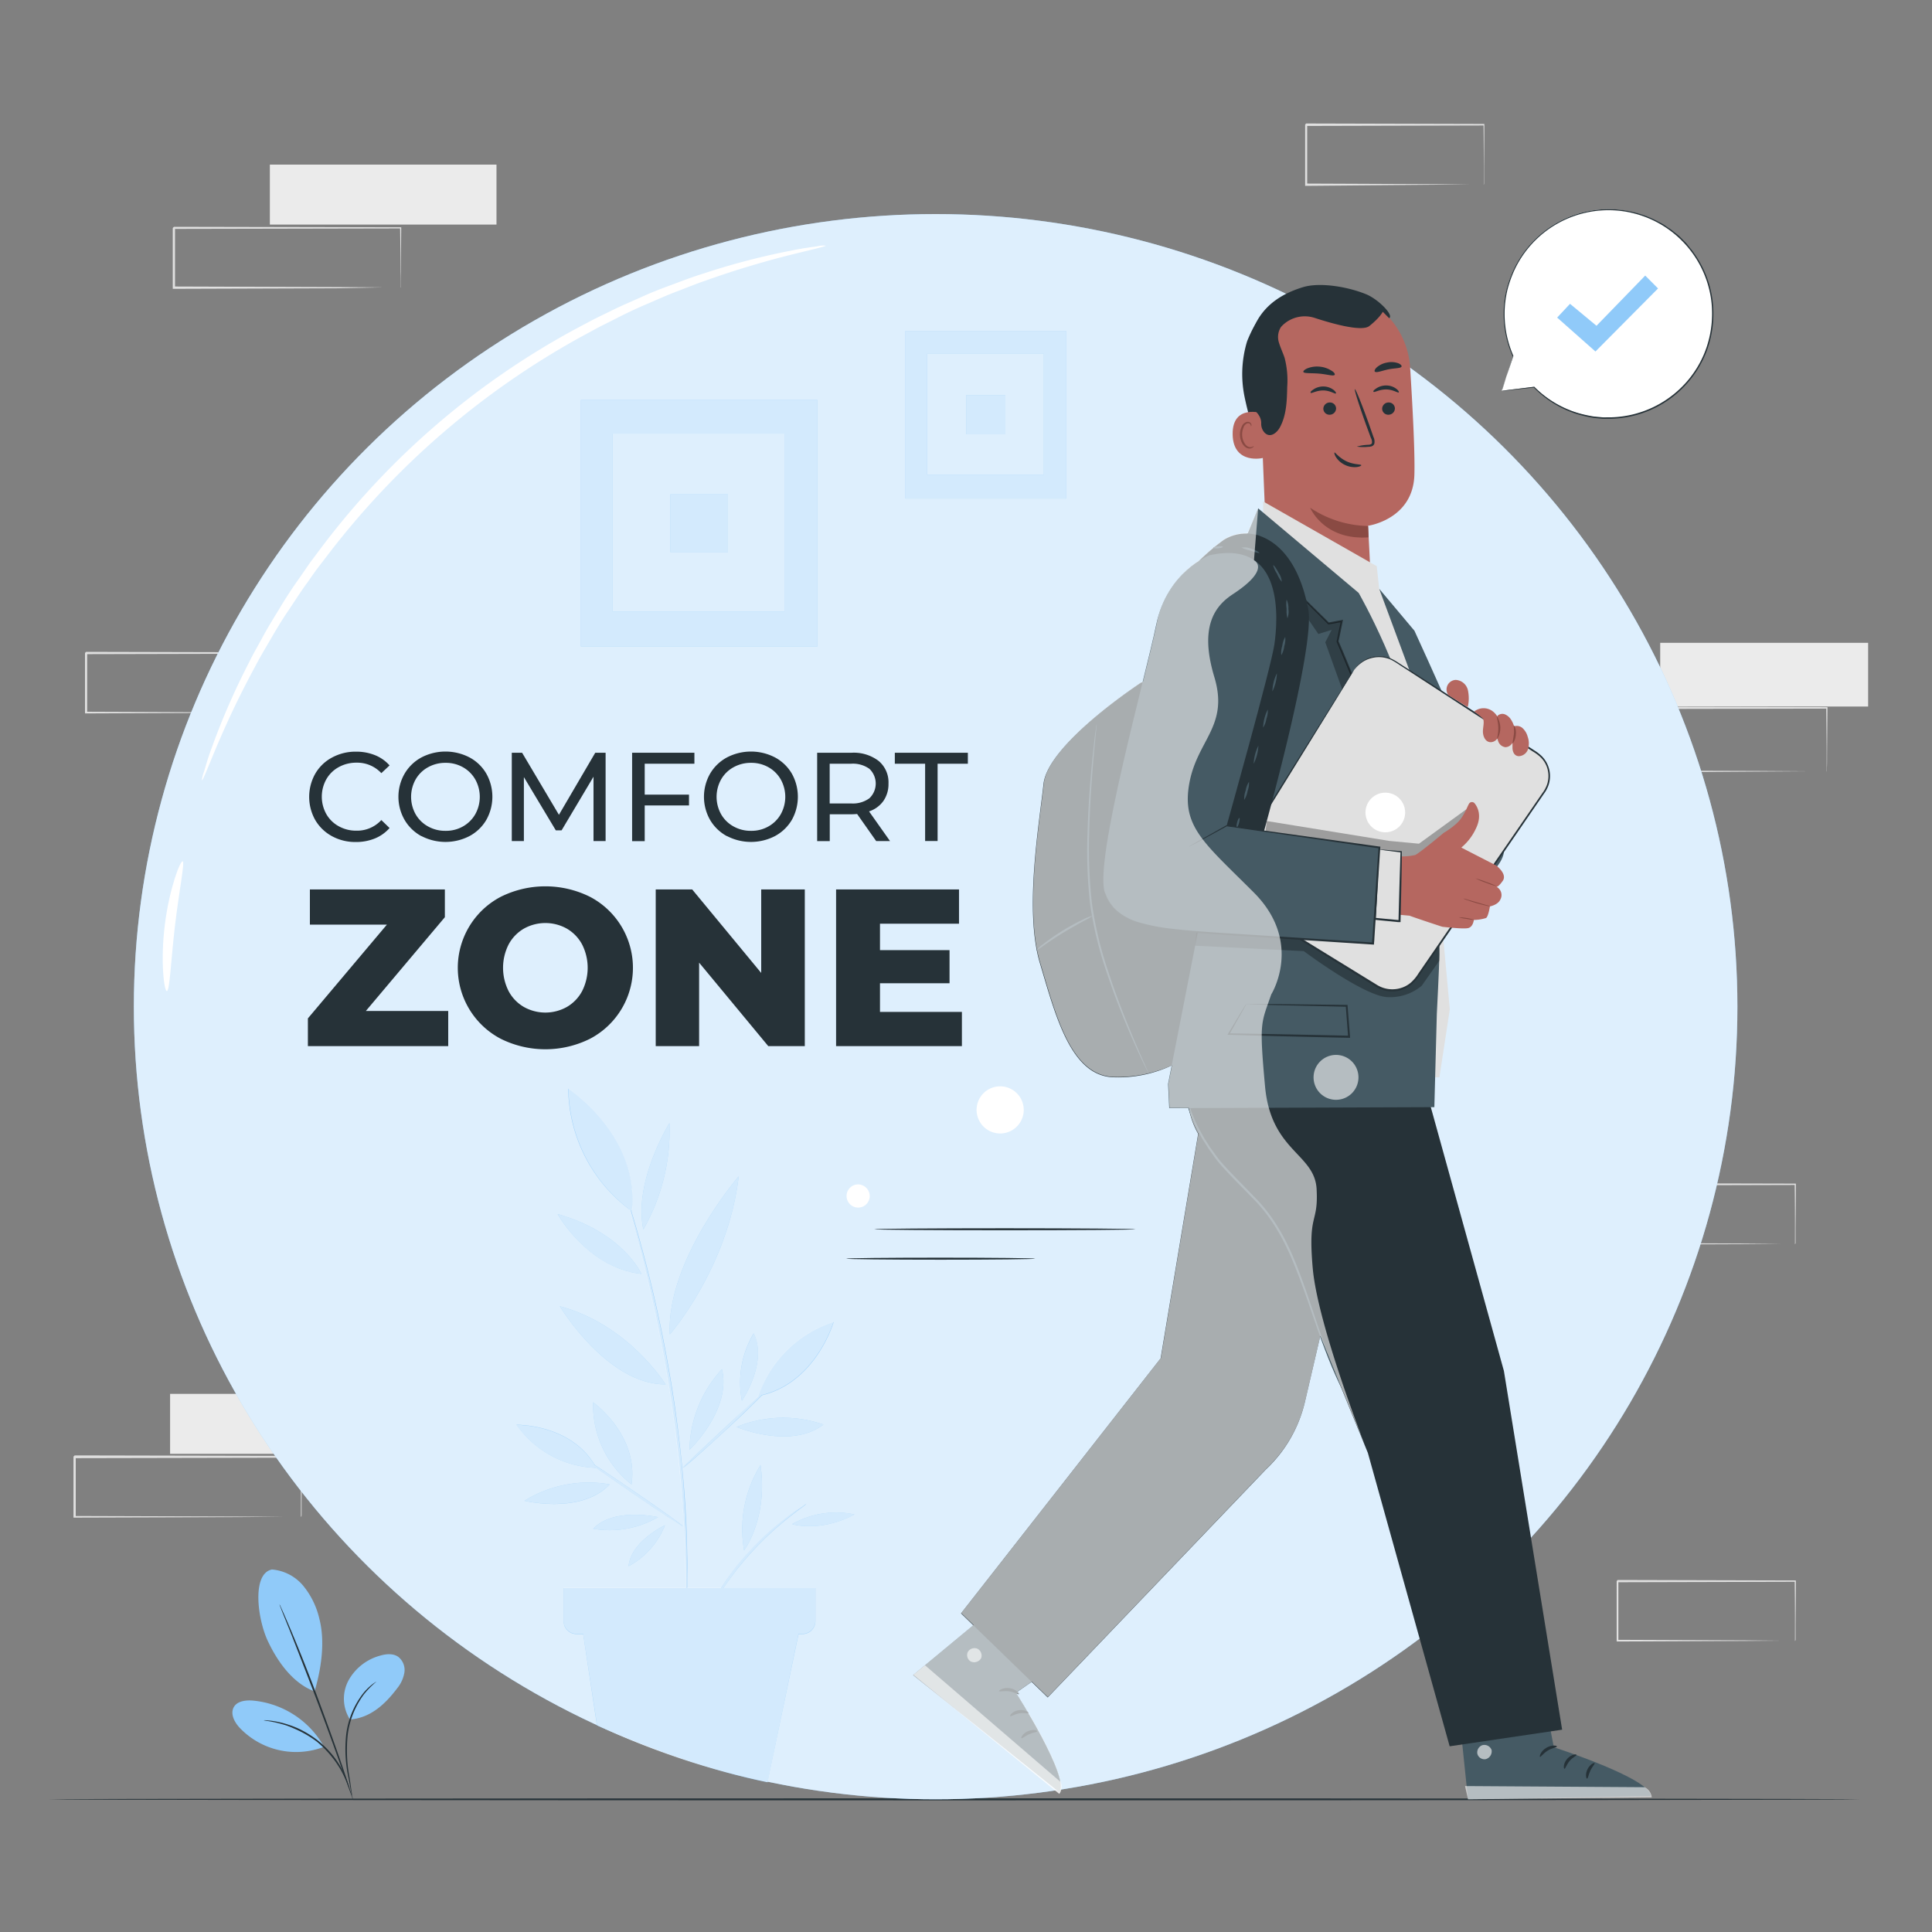 <svg xmlns="http://www.w3.org/2000/svg" viewBox="0 0 500 500"><rect x="0" y="0" width="500" height="500" fill="#808080" stroke="none"/><g id="freepik--background-complete--inject-180"><path d="M472.74,199.69s0-.11,0-.3,0-.5,0-.85c0-.77,0-1.85,0-3.24,0-2.85-.06-6.94-.11-12.1l.19.19-62.34.12c.14-.14-.32.32.32-.31h0v8.37c0,2.75,0,5.46,0,8.11l-.31-.31,44.43.14,13.11.09,3.55,0,.92,0,.33,0a1.38,1.38,0,0,1-.29,0l-.89,0-3.47,0-13,.09L410.4,200h-.31v-.31c0-2.65,0-5.36,0-8.11v-8.37h0l.32-.32,62.34.12h.2v.2c-.05,5.21-.09,9.34-.11,12.21,0,1.37,0,2.44-.05,3.21,0,.33,0,.6,0,.81S472.75,199.7,472.74,199.69Z" style="fill:#e0e0e0"></path><rect x="44.02" y="360.73" width="58.65" height="15.52" style="fill:#ebebeb"></rect><path d="M77.87,392.59s0-.1,0-.28,0-.47,0-.8c0-.73,0-1.75,0-3.05,0-2.68-.06-6.53-.1-11.39l.18.18-58.65.12.3-.3h0V385c0,2.59,0,5.13,0,7.63l-.29-.29,41.8.13,12.33.08,3.34,0,.87,0,.31,0a1.15,1.15,0,0,1-.27,0l-.84,0-3.27,0-12.27.08-42,.13h-.29v-.29c0-2.5,0-5,0-7.63v-7.88h0c.6-.59.17-.16.3-.3l58.65.12h.18v.18c0,4.9-.07,8.79-.1,11.5,0,1.28,0,2.29,0,3,0,.31,0,.56,0,.76A1,1,0,0,1,77.87,392.59Z" style="fill:#e0e0e0"></path><path d="M464.54,424.69a1.58,1.58,0,0,1,0-.28c0-.21,0-.47,0-.79,0-.73,0-1.75,0-3.06,0-2.68,0-6.53-.08-11.38l.15.18-46,.12c.1-.14-.24.29.23-.3h0v7.86c0,2.59,0,5.14,0,7.63l-.22-.29,32.75.13,9.67.09,2.61,0h.68l.25,0s-.07,0-.22,0l-.65,0-2.57,0-9.61.08-32.91.14h-.23v-.3c0-2.49,0-5,0-7.63V409.2h0c.47-.6.13-.17.24-.3l46,.12h.14v.18c0,4.9-.06,8.79-.08,11.49,0,1.29,0,2.29,0,3,0,.32,0,.57,0,.77A1.76,1.76,0,0,1,464.54,424.69Z" style="fill:#e0e0e0"></path><path d="M68.22,184.51s0-.1,0-.28,0-.47,0-.8c0-.73,0-1.74,0-3.05,0-2.68,0-6.53-.08-11.38l.14.18-45.95.11.23-.29h0v7.86c0,2.59,0,5.14,0,7.63l-.23-.29,32.76.13,9.66.09,2.62,0,.68,0,.24,0s-.06,0-.21,0l-.65,0-2.57,0-9.61.08-32.92.13H22V169h0c.47-.6.13-.17.24-.3l46,.11h.15V169c0,4.9-.06,8.78-.08,11.49,0,1.29,0,2.29,0,3,0,.32,0,.57,0,.77S68.23,184.52,68.22,184.51Z" style="fill:#e0e0e0"></path><path d="M384,47.81a2,2,0,0,1,0-.29v-.79c0-.73,0-1.75,0-3.06,0-2.67,0-6.53-.07-11.38l.14.18-46,.12c.1-.14-.24.3.23-.3h0V47.8l-.23-.29,32.75.14,9.67.08,2.61,0,.69,0a.73.73,0,0,1,.24,0h-.21l-.66,0-2.56,0-9.62.08L338,48.1h-.23V40.17c0-1.29,0-2.6,0-3.91v-4h0c.47-.6.14-.17.24-.3l46,.12h.14v.18c0,4.9-.06,8.79-.08,11.49,0,1.29,0,2.29,0,3,0,.32,0,.57,0,.77A2.28,2.28,0,0,1,384,47.81Z" style="fill:#e0e0e0"></path><path d="M464.54,322a1.58,1.58,0,0,1,0-.28c0-.21,0-.47,0-.8,0-.73,0-1.74,0-3.05,0-2.68,0-6.53-.08-11.38l.15.18-46,.12c.1-.14-.24.29.23-.3h0v7.86c0,2.59,0,5.14,0,7.63l-.22-.29,32.75.13,9.67.09,2.61,0,.68,0,.25,0s-.07,0-.22,0l-.65,0-2.57,0-9.61.08-32.91.13h-.23V322c0-2.49,0-5,0-7.63v-7.86h0c.47-.6.13-.17.24-.3l46,.11h.14v.19c0,4.9-.06,8.79-.08,11.49,0,1.29,0,2.29,0,3,0,.32,0,.57,0,.77A1.76,1.76,0,0,1,464.54,322Z" style="fill:#e0e0e0"></path><rect x="429.66" y="166.36" width="53.81" height="16.49" style="fill:#ebebeb"></rect><rect x="69.84" y="42.6" width="58.65" height="15.52" style="fill:#ebebeb"></rect><path d="M103.69,74.45a.9.9,0,0,1,0-.28c0-.2,0-.47,0-.79,0-.73,0-1.75-.05-3.06,0-2.68,0-6.53-.1-11.38l.19.18L45,59.24c.13-.14-.3.3.29-.3h0v15.5l-.3-.29,41.8.14,12.34.08,3.33,0,.88,0h.31a.84.84,0,0,1-.28,0l-.83,0-3.28,0L87,74.61l-42,.14h-.29V59h0l.3-.3,58.65.12h.18v.18c-.05,4.9-.08,8.79-.1,11.49,0,1.29,0,2.29,0,3,0,.32,0,.57,0,.77A1.76,1.76,0,0,1,103.69,74.45Z" style="fill:#e0e0e0"></path></g><g id="freepik--Floor--inject-180"><path d="M481.43,465.67c0,.14-105,.26-234.42.26s-234.44-.12-234.44-.26,104.94-.26,234.44-.26S481.43,465.52,481.43,465.67Z" style="fill:#263238"></path></g><g id="freepik--Circle--inject-180"><ellipse cx="242.14" cy="260.53" rx="207.5" ry="205.13" style="fill:#90CAF9"></ellipse><g style="opacity:0.7"><ellipse cx="242.14" cy="260.53" rx="207.5" ry="205.13" style="fill:#fff"></ellipse></g><path d="M264.94,287.24a6.1,6.1,0,1,1-6.1-6.1A6.1,6.1,0,0,1,264.94,287.24Z" style="fill:#fff"></path><path d="M225.09,309.57a3,3,0,1,1-3.05-3.05A3.06,3.06,0,0,1,225.09,309.57Z" style="fill:#fff"></path><path d="M213.7,63.57c0,.2-3,.88-8.48,2.23a235.4,235.4,0,0,0-22.78,6.88c-2.39.8-4.81,1.82-7.38,2.79s-5.15,2.15-7.87,3.31-5.47,2.46-8.26,3.91c-1.4.71-2.84,1.41-4.27,2.16l-4.32,2.34A209.82,209.82,0,0,0,85.3,143l-3,3.91c-1,1.3-1.86,2.61-2.78,3.89-1.86,2.53-3.47,5.13-5.13,7.57s-3.1,4.9-4.48,7.27-2.73,4.63-3.88,6.86a237,237,0,0,0-10.28,21.47c-2.16,5.19-3.3,8.1-3.5,8a7.79,7.79,0,0,1,.53-2.21c.44-1.42,1-3.54,2-6.19a183.63,183.63,0,0,1,9.6-22c1.1-2.28,2.45-4.57,3.76-7s2.86-4.87,4.4-7.43,3.22-5.14,5.07-7.72c.91-1.3,1.81-2.64,2.77-4l3-4a203.31,203.31,0,0,1,65.79-56.4l4.39-2.33c1.46-.74,2.92-1.42,4.34-2.12,2.84-1.44,5.7-2.6,8.41-3.84s5.41-2.24,8-3.2,5.07-1.91,7.5-2.66A184,184,0,0,1,205,64.81c2.77-.58,5-.84,6.43-1.06A7.23,7.23,0,0,1,213.7,63.57Z" style="fill:#fff"></path><path d="M43.18,256.49c-.69.05-1.7-7.66-.53-17.1s4-16.7,4.62-16.48-.93,7.59-2,16.79S43.93,256.45,43.18,256.49Z" style="fill:#fff"></path><path d="M178.44,375.21a31.53,31.53,0,0,1,8.4-20.86C189.38,364.82,178.44,375.21,178.44,375.21Z" style="fill:#90CAF9"></path><path d="M190.63,369.3a31.63,31.63,0,0,1,22.48-.62C204.53,375.19,190.63,369.3,190.63,369.3Z" style="fill:#90CAF9"></path><path d="M192,362.52a24.89,24.89,0,0,1,3.06-17.47C198.76,352.72,192,362.52,192,362.52Z" style="fill:#90CAF9"></path><path d="M144.88,338.05c17.82,4.75,27.38,20.24,27.38,20.24C157,358.3,144.88,338.05,144.88,338.05Z" style="fill:#90CAF9"></path><path d="M173.34,345.36c-.92-19.21,17.85-40.95,17.85-40.95-2.84,23.85-17.85,40.95-17.85,40.95" style="fill:#90CAF9"></path><path d="M173.25,290.65a51.45,51.45,0,0,1-6.75,27.52C163.85,305.81,173.25,290.65,173.25,290.65Z" style="fill:#90CAF9"></path><path d="M166,329.68c-14-1.51-21.68-15.48-21.68-15.48C161.31,319,166,329.68,166,329.68Z" style="fill:#90CAF9"></path><path d="M135.72,388.4a31.54,31.54,0,0,1,22.08-4.25C150.38,392,135.72,388.4,135.72,388.4Z" style="fill:#90CAF9"></path><path d="M172.11,394.71a20.65,20.65,0,0,1-9.44,10.63C163.27,398.86,172.11,394.71,172.11,394.71Z" style="fill:#90CAF9"></path><path d="M170.31,392.64a24.94,24.94,0,0,1-16.8,3C158.92,390,170.31,392.64,170.31,392.64Z" style="fill:#90CAF9"></path><path d="M177.49,418.49s0-.09,0-.28,0-.5,0-.84c0-.79,0-1.86,0-3.22s0-3.1,0-5.09,0-4.24-.14-6.74c-.12-5-.47-10.93-1-17.51s-1.37-13.8-2.47-21.34c-2.22-15.09-5.25-28.57-7.69-38.25-1.23-4.85-2.27-8.76-3-11.45-.35-1.3-.63-2.34-.84-3.1-.08-.33-.15-.6-.2-.82a.75.75,0,0,1-.05-.28,1,1,0,0,1,.11.27c.07.21.16.47.26.79.24.75.55,1.78,1,3.08.83,2.67,1.94,6.56,3.22,11.39a354.64,354.64,0,0,1,7.88,38.28c1.1,7.55,1.88,14.79,2.43,21.38s.78,12.55.85,17.55c.08,2.5,0,4.76,0,6.75s0,3.7-.08,5.1-.09,2.43-.11,3.21c0,.34,0,.61,0,.84A.9.9,0,0,1,177.49,418.49Z" style="fill:#90CAF9"></path><path d="M151.71,377.84c.1-.15,5.78,3.57,12.68,8.3s12.42,8.69,12.32,8.83-5.77-3.57-12.68-8.31S151.61,378,151.71,377.84Z" style="fill:#90CAF9"></path><path d="M176.71,379.88a5,5,0,0,1,.87-.95l2.53-2.44,8.44-7.91,8.44-7.92,2.56-2.4a5,5,0,0,1,1-.82,5.24,5.24,0,0,1-.82,1c-.55.62-1.38,1.48-2.42,2.54-2.08,2.12-5,5-8.32,8.06s-6.34,5.83-8.57,7.78c-1.11,1-2,1.76-2.66,2.29A4.54,4.54,0,0,1,176.71,379.88Z" style="fill:#90CAF9"></path><path d="M133.68,368.73s14.51-.27,20.65,11.15A26.12,26.12,0,0,1,133.68,368.73Z" style="fill:#90CAF9"></path><path d="M153.5,362.91s11.82,8.43,9.94,21.26A26.15,26.15,0,0,1,153.5,362.91Z" style="fill:#90CAF9"></path><path d="M215.75,342.14s-4.67,16.24-19.48,19.16A30.42,30.42,0,0,1,215.75,342.14Z" style="fill:#90CAF9"></path><path d="M147.05,281.74s18.52,12.08,16.47,31.72A39.8,39.8,0,0,1,147.05,281.74Z" style="fill:#90CAF9"></path><path d="M208.68,389.17a6.51,6.51,0,0,1-1.2,1c-.8.58-1.94,1.44-3.32,2.54a81,81,0,0,0-18.32,20.4c-.94,1.49-1.68,2.72-2.17,3.57a7.13,7.13,0,0,1-.83,1.3,7.06,7.06,0,0,1,.61-1.41c.43-.9,1.11-2.16,2-3.69a70.44,70.44,0,0,1,18.43-20.52c1.42-1.06,2.6-1.88,3.45-2.39A8,8,0,0,1,208.68,389.17Z" style="fill:#90CAF9"></path><path d="M192.57,401.24a31.57,31.57,0,0,1,4.25-22.08C198.81,392.93,192.57,401.24,192.57,401.24Z" style="fill:#90CAF9"></path><path d="M205,394.45a22.94,22.94,0,0,1,16.16-2.51C212.25,396.68,205,394.45,205,394.45Z" style="fill:#90CAF9"></path><path d="M150.49,420l4,26.52c14.81,6.57,29.54,11.72,44.13,14.73l8.51-40.59Z" style="fill:#90CAF9"></path><path d="M145.86,411v8.54a3.35,3.35,0,0,0,3.36,3.36h58.44a3.36,3.36,0,0,0,3.37-3.36V411Z" style="fill:#90CAF9"></path><g style="opacity:0.6"><path d="M186.84,354.35a31.53,31.53,0,0,0-8.4,20.86S189.38,364.82,186.84,354.35Z" style="fill:#fff"></path></g><g style="opacity:0.6"><path d="M213.11,368.68a31.63,31.63,0,0,0-22.48.62S204.53,375.19,213.11,368.68Z" style="fill:#fff"></path></g><g style="opacity:0.6"><path d="M195.08,345.05A24.89,24.89,0,0,0,192,362.52S198.76,352.72,195.08,345.05Z" style="fill:#fff"></path></g><g style="opacity:0.6"><path d="M144.88,338.05S157,358.3,172.26,358.29C172.26,358.29,162.7,342.8,144.88,338.05Z" style="fill:#fff"></path></g><g style="opacity:0.6"><path d="M191.19,304.41s-18.77,21.74-17.85,40.95C173.34,345.36,188.35,328.26,191.19,304.41Z" style="fill:#fff"></path></g><g style="opacity:0.6"><path d="M173.25,290.65s-9.4,15.16-6.75,27.52A51.45,51.45,0,0,0,173.25,290.65Z" style="fill:#fff"></path></g><g style="opacity:0.6"><path d="M144.33,314.2s7.64,14,21.68,15.48C166,329.68,161.31,319,144.33,314.2Z" style="fill:#fff"></path></g><g style="opacity:0.6"><path d="M135.72,388.4s14.66,3.55,22.08-4.25A31.54,31.54,0,0,0,135.72,388.4Z" style="fill:#fff"></path></g><g style="opacity:0.6"><path d="M172.11,394.71s-8.84,4.15-9.44,10.63A20.65,20.65,0,0,0,172.11,394.71Z" style="fill:#fff"></path></g><g style="opacity:0.6"><path d="M153.51,395.64a24.94,24.94,0,0,0,16.8-3S158.92,390,153.51,395.64Z" style="fill:#fff"></path></g><g style="opacity:0.6"><path d="M188.55,368.58l-8.44,7.91-2.53,2.44a5,5,0,0,0-.87.95,4.54,4.54,0,0,0,1-.77c.64-.53,1.55-1.31,2.66-2.29,2.23-1.95,5.27-4.69,8.57-7.78s6.14-5.85,8.21-8c14.08-3.4,18.56-18.95,18.56-18.95a30.42,30.42,0,0,0-19.48,19.16h0Z" style="fill:#fff"></path></g><g style="opacity:0.6"><path d="M154.33,379.88v0c2.25,1.63,5.75,4.09,9.71,6.8,6.91,4.74,12.58,8.46,12.68,8.31s-5.42-4.09-12.32-8.83c-4.35-3-8.21-5.55-10.5-7-6.36-10.64-20.21-10.39-20.21-10.39A26.12,26.12,0,0,0,154.33,379.88Z" style="fill:#fff"></path></g><g style="opacity:0.6"><path d="M163.44,384.17c1.88-12.83-9.94-21.26-9.94-21.26A26.15,26.15,0,0,0,163.44,384.17Z" style="fill:#fff"></path></g><g style="opacity:0.6"><path d="M194.13,402.1a83.32,83.32,0,0,1,10-9.42c1.38-1.1,2.52-2,3.32-2.54a6.51,6.51,0,0,0,1.2-1,8,8,0,0,0-1.34.77c-.85.51-2,1.33-3.45,2.39a70.18,70.18,0,0,0-10.23,9.35,72.66,72.66,0,0,0-7,9.29h-8.86c0-.61,0-1.24,0-1.91,0-2,0-4.25,0-6.75-.07-5-.37-10.95-.85-17.55s-1.33-13.83-2.43-21.38a354.64,354.64,0,0,0-7.88-38.28c-1.28-4.83-2.39-8.72-3.22-11.39l-.14-.47.33.22c2-19.64-16.47-31.72-16.47-31.72A40,40,0,0,0,162.9,313c.06.24.13.48.2.74.75,2.69,1.79,6.6,3,11.45,2.44,9.68,5.47,23.16,7.69,38.25,1.1,7.54,1.9,14.76,2.47,21.34s.86,12.52,1,17.51c.11,2.5.11,4.76.14,6.74,0,.67,0,1.3,0,1.91H145.86v8.54a3.35,3.35,0,0,0,3.36,3.36h1.7l3.6,23.66a202.85,202.85,0,0,0,44.13,14.73l8-38.39h1a3.36,3.36,0,0,0,3.37-3.36V411H187.22A82.41,82.41,0,0,1,194.13,402.1Z" style="fill:#fff"></path></g><g style="opacity:0.6"><path d="M192.57,401.24s6.24-8.31,4.25-22.08A31.57,31.57,0,0,0,192.57,401.24Z" style="fill:#fff"></path></g><g style="opacity:0.6"><path d="M221.19,391.94A22.94,22.94,0,0,0,205,394.45S212.25,396.68,221.19,391.94Z" style="fill:#fff"></path></g><rect x="150.32" y="103.51" width="61.21" height="63.81" style="fill:#90CAF9"></rect><g style="opacity:0.6"><rect x="150.32" y="103.51" width="61.21" height="63.81" style="fill:#fff"></rect></g><rect x="158.55" y="112.21" width="44.46" height="46.07" style="fill:#90CAF9"></rect><g style="opacity:0.7"><rect x="158.55" y="112.21" width="44.46" height="46.07" style="fill:#fff"></rect></g><rect x="173.46" y="127.94" width="14.93" height="14.93" style="fill:#90CAF9"></rect><g style="opacity:0.6"><rect x="173.46" y="127.94" width="14.93" height="14.93" style="fill:#fff"></rect></g><rect x="234.32" y="85.64" width="41.61" height="43.38" style="fill:#90CAF9"></rect><g style="opacity:0.6"><rect x="234.32" y="85.64" width="41.61" height="43.38" style="fill:#fff"></rect></g><rect x="239.91" y="91.56" width="30.23" height="31.32" style="fill:#90CAF9"></rect><g style="opacity:0.7"><rect x="239.91" y="91.56" width="30.23" height="31.32" style="fill:#fff"></rect></g><rect x="250.05" y="102.25" width="10.15" height="10.15" style="fill:#90CAF9"></rect><g style="opacity:0.6"><rect x="250.05" y="102.25" width="10.15" height="10.15" style="fill:#fff"></rect></g></g><g id="freepik--Text--inject-180"><path d="M85.91,216.4a11.17,11.17,0,0,1-4.32-4.17,12.21,12.21,0,0,1,0-12,11,11,0,0,1,4.34-4.18,12.74,12.74,0,0,1,6.2-1.52,12.91,12.91,0,0,1,4.9.9,10,10,0,0,1,3.79,2.66l-2.13,2a8.52,8.52,0,0,0-6.43-2.71,9.35,9.35,0,0,0-4.6,1.15,8.24,8.24,0,0,0-3.21,3.15,9.25,9.25,0,0,0,0,9,8.24,8.24,0,0,0,3.21,3.15,9.24,9.24,0,0,0,4.6,1.15,8.52,8.52,0,0,0,6.43-2.75l2.13,2.06A10.19,10.19,0,0,1,97,217a12.85,12.85,0,0,1-4.91.91A12.56,12.56,0,0,1,85.91,216.4Z" style="fill:#263238"></path><path d="M109.07,216.4a11.23,11.23,0,0,1-4.35-4.19,12,12,0,0,1,0-12,11.23,11.23,0,0,1,4.35-4.19,13.49,13.49,0,0,1,12.44,0,11,11,0,0,1,4.34,4.18,12.21,12.21,0,0,1,0,12,11.09,11.09,0,0,1-4.34,4.17,13.49,13.49,0,0,1-12.44,0Zm10.76-2.53a8.41,8.41,0,0,0,3.17-3.15,9.25,9.25,0,0,0,0-9,8.41,8.41,0,0,0-3.17-3.15,9,9,0,0,0-4.52-1.15,9.15,9.15,0,0,0-4.55,1.15,8.28,8.28,0,0,0-3.2,3.15,9.25,9.25,0,0,0,0,9,8.28,8.28,0,0,0,3.2,3.15,9.05,9.05,0,0,0,4.55,1.15A8.89,8.89,0,0,0,119.83,213.87Z" style="fill:#263238"></path><path d="M153.6,217.66l0-16.65-8.26,13.88h-1.5l-8.26-13.78v16.55h-3.13V194.81h2.67l9.53,16.06,9.4-16.06h2.68l0,22.85Z" style="fill:#263238"></path><path d="M166.85,197.65v8h11.46v2.8H166.85v9.24h-3.26V194.81h16.12v2.84Z" style="fill:#263238"></path><path d="M188.14,216.4a11.19,11.19,0,0,1-4.36-4.19,12.09,12.09,0,0,1,0-12,11.19,11.19,0,0,1,4.36-4.19,13.47,13.47,0,0,1,12.43,0,11.14,11.14,0,0,1,4.35,4.18,12.28,12.28,0,0,1,0,12,11.19,11.19,0,0,1-4.35,4.17,13.47,13.47,0,0,1-12.43,0Zm10.75-2.53a8.34,8.34,0,0,0,3.17-3.15,9.25,9.25,0,0,0,0-9,8.34,8.34,0,0,0-3.17-3.15,9,9,0,0,0-4.52-1.15,9.18,9.18,0,0,0-4.55,1.15,8.28,8.28,0,0,0-3.2,3.15,9.25,9.25,0,0,0,0,9,8.28,8.28,0,0,0,3.2,3.15,9.08,9.08,0,0,0,4.55,1.15A8.89,8.89,0,0,0,198.89,213.87Z" style="fill:#263238"></path><path d="M226.75,217.66l-4.93-7c-.61.05-1.08.07-1.43.07h-5.65v6.95h-3.26V194.81h8.91a10.58,10.58,0,0,1,7,2.12,7.2,7.2,0,0,1,2.55,5.85,7.64,7.64,0,0,1-1.31,4.5,7.4,7.4,0,0,1-3.72,2.71l5.42,7.67ZM225,206.59a5.25,5.25,0,0,0,0-7.62,7.34,7.34,0,0,0-4.73-1.32h-5.55v10.28h5.55A7.23,7.23,0,0,0,225,206.59Z" style="fill:#263238"></path><path d="M239.42,197.65h-7.84v-2.84h18.9v2.84h-7.83v20h-3.23Z" style="fill:#263238"></path><path d="M116,261.64v9.1H79.68v-7.18l20.45-24.27H80.2v-9.1h34.93v7.18L94.68,261.64Z" style="fill:#263238"></path><path d="M129.58,268.83a20.74,20.74,0,0,1,0-36.73,25.93,25.93,0,0,1,23.12,0,20.74,20.74,0,0,1,0,36.73,25.93,25.93,0,0,1-23.12,0Zm17.12-8.23a10.39,10.39,0,0,0,3.94-4.08,13.37,13.37,0,0,0,0-12.11,10.45,10.45,0,0,0-3.94-4.08,11.38,11.38,0,0,0-11.12,0,10.39,10.39,0,0,0-3.94,4.08,13.37,13.37,0,0,0,0,12.11,10.32,10.32,0,0,0,3.94,4.08,11.38,11.38,0,0,0,11.12,0Z" style="fill:#263238"></path><path d="M208.28,230.19v40.55h-9.45l-17.9-21.61v21.61H169.7V230.19h9.44L197,251.8V230.19Z" style="fill:#263238"></path><path d="M248.94,261.88v8.86H216.38V230.19h31.81v8.86H227.74v6.84h18v8.57h-18v7.42Z" style="fill:#263238"></path></g><g id="freepik--Plant--inject-180"><path d="M70.34,406.18a11.8,11.8,0,0,1,8.19,4.28,20.91,20.91,0,0,1,4.12,8.48c1.53,5.93.5,12.91-1.24,18.79-6.39-2.35-10.29-9.22-12-12.83-2.78-5.7-4.33-17.7,1-18.72" style="fill:#90CAF9"></path><path d="M90.57,445a10,10,0,0,1-.38-10.1,13.34,13.34,0,0,1,8.11-6.4c1.56-.47,3.38-.66,4.73.26a4.33,4.33,0,0,1,1.63,4.06,8.72,8.72,0,0,1-1.88,4.12c-3.16,4.2-7,7.68-12.21,8.06" style="fill:#90CAF9"></path><path d="M91.11,464.78a7.07,7.07,0,0,1-.28-1.23c-.16-.88-.38-2-.63-3.39a35.26,35.26,0,0,1-.6-11.34,21.63,21.63,0,0,1,4.29-10.46,14.52,14.52,0,0,1,2.45-2.44c.32-.26.6-.42.77-.54s.28-.17.29-.16a22.67,22.67,0,0,0-3.26,3.33A22.28,22.28,0,0,0,90,448.89a38,38,0,0,0,.47,11.22c.22,1.44.39,2.6.49,3.41A6.87,6.87,0,0,1,91.11,464.78Z" style="fill:#263238"></path><path d="M72.33,415.21a2.18,2.18,0,0,1,.26.49c.16.37.38.84.64,1.43.56,1.25,1.34,3.06,2.29,5.31,1.89,4.5,4.42,10.76,7,17.73s4.88,13.34,6.44,18c.78,2.32,1.39,4.2,1.8,5.5l.46,1.5a2.13,2.13,0,0,1,.13.54,2.81,2.81,0,0,1-.21-.51l-.54-1.48c-.48-1.33-1.14-3.18-1.94-5.44-1.63-4.6-3.92-10.95-6.55-17.91S77,427.09,75.23,422.56l-2.16-5.36c-.23-.61-.42-1.09-.57-1.47A4.19,4.19,0,0,1,72.33,415.21Z" style="fill:#263238"></path><path d="M83.61,451.62a23.57,23.57,0,0,0-18.18-11.51c-1.9-.16-4.18.14-5,1.84s.25,3.72,1.53,5.13a20.13,20.13,0,0,0,21.75,5.05" style="fill:#90CAF9"></path><path d="M68.27,445.2a5.83,5.83,0,0,1,1.18.06,12.67,12.67,0,0,1,1.39.17,18,18,0,0,1,1.81.36,20.65,20.65,0,0,1,2.15.62,21.41,21.41,0,0,1,2.4.93,26.42,26.42,0,0,1,5,3.05,25.67,25.67,0,0,1,4.16,4.19,22.47,22.47,0,0,1,1.46,2.12,20.92,20.92,0,0,1,1.08,2,16.21,16.21,0,0,1,.74,1.69,10.6,10.6,0,0,1,.46,1.32,6,6,0,0,1,.3,1.15c-.1,0-.54-1.61-1.78-4a18.63,18.63,0,0,0-1.11-1.91,22.76,22.76,0,0,0-1.47-2.07A27,27,0,0,0,82,450.74a28.18,28.18,0,0,0-5-3c-.81-.36-1.59-.71-2.35-1s-1.46-.47-2.11-.66C70,445.4,68.26,445.3,68.27,445.2Z" style="fill:#263238"></path></g><g id="freepik--speech-bubble--inject-180"><path d="M388.63,101.12l8.42-1a27,27,0,1,0-5.46-8v0Z" style="fill:#fff"></path><path d="M388.63,101.12s.08-.2.21-.59.33-1,.58-1.73c.52-1.52,1.27-3.75,2.24-6.66l-.14,0h0a.08.08,0,0,0,.12,0s0-.06,0-.1A27,27,0,0,1,389.48,79a28.11,28.11,0,0,1,.67-4.11,31.41,31.41,0,0,1,1.44-4.22,26.84,26.84,0,0,1,51.28,7.05A27.38,27.38,0,0,1,441.62,90a26.43,26.43,0,0,1-6.11,9.89A26.91,26.91,0,0,1,417,108h-1.15a8.49,8.49,0,0,1-1.13,0l-2.2-.2a34.79,34.79,0,0,1-4.1-.9,26.85,26.85,0,0,1-11.35-6.8.11.11,0,0,0-.07,0l-6.23.78-1.62.21-.56.07.53,0,1.6-.17,6.3-.69-.07,0a27,27,0,0,0,11.4,6.93,35.25,35.25,0,0,0,4.13.93l2.22.21a8.78,8.78,0,0,0,1.15,0h1.16a27.19,27.19,0,0,0,18.71-8.19,26.87,26.87,0,0,0,6.21-10,27.69,27.69,0,0,0,1.27-12.46,27,27,0,0,0-4.79-12.2,11.62,11.62,0,0,0-1-1.31l-1-1.26-1.15-1.16a11.24,11.24,0,0,0-1.19-1.1l-1.25-1c-.41-.35-.88-.61-1.32-.92s-.87-.62-1.34-.88l-1.4-.75a26.8,26.8,0,0,0-11.89-3,27.15,27.15,0,0,0-25.55,16.54,30.16,30.16,0,0,0-1.43,4.27,27,27,0,0,0,1.63,17.37l.14-.09h0a.09.09,0,0,0-.12,0l0,0c-.94,2.94-1.66,5.21-2.15,6.75l-.55,1.72C388.68,100.94,388.63,101.12,388.63,101.12Z" style="fill:#263238"></path><polygon points="402.99 82.19 406.32 78.63 413.17 84.31 425.78 71.32 429.1 74.65 412.9 90.97 402.99 82.19" style="fill:#90CAF9"></polygon></g><g id="freepik--Lines--inject-180"><path d="M267.91,325.74c0,.15-11,.27-24.46.27s-24.46-.12-24.46-.27,10.95-.26,24.46-.26S267.91,325.6,267.91,325.74Z" style="fill:#263238"></path><path d="M293.88,318.13c0,.14-15.14.26-33.81.26s-33.82-.12-33.82-.26,15.14-.26,33.82-.26S293.88,318,293.88,318.13Z" style="fill:#263238"></path></g><g id="freepik--Character--inject-180"><path d="M397.82,429.76l4.31,22.43s24.91,8,25.1,12.61l-47.31.86L376.2,429.9Z" style="fill:#455a64"></path><g style="opacity:0.6"><path d="M383.75,451.61a2,2,0,0,0-1.42,2.23,1.89,1.89,0,0,0,2.2,1.42,2.09,2.09,0,0,0,1.49-2.37,2,2,0,0,0-2.46-1.22" style="fill:#fff"></path></g><g style="opacity:0.6"><path d="M379.92,465.66l-.77-3.43,46.5.3a3.37,3.37,0,0,1,1.83,2.62Z" style="fill:#fff"></path></g><path d="M402.92,452c0,.23-1.2.32-2.38,1.06s-1.82,1.72-2,1.62.17-1.46,1.61-2.33S403,451.74,402.92,452Z" style="fill:#263238"></path><path d="M408,454.16c.05.23-1,.61-1.81,1.6s-1.07,2-1.31,2-.36-1.35.69-2.56S408,453.93,408,454.16Z" style="fill:#263238"></path><path d="M410.73,460.3c-.22.05-.52-1.14.11-2.42s1.75-1.78,1.85-1.58-.6.87-1.11,1.94S411,460.28,410.73,460.3Z" style="fill:#263238"></path><path d="M400.91,446.74c-.1.21-1.18-.14-2.52-.07s-2.39.46-2.51.26.9-1,2.48-1.09S401,446.55,400.91,446.74Z" style="fill:#263238"></path><path d="M282.69,424.38l-19.76,13.71s14.06,22.06,11.24,25.75l-37.85-30.33,30.13-24.95Z" style="fill:#455a64"></path><g style="opacity:0.6"><path d="M253,426.7a2,2,0,0,0-2.52.81,1.91,1.91,0,0,0,.79,2.5,2.08,2.08,0,0,0,2.65-.88,2,2,0,0,0-1.1-2.51" style="fill:#fff"></path></g><g style="opacity:0.6"><path d="M236.32,433.51l3.07-2.54,35,30.12a3.33,3.33,0,0,1-.26,3.18Z" style="fill:#fff"></path></g><path d="M263.68,438.42c-.16.18-1.13-.52-2.5-.7s-2.51.16-2.61-.06,1.06-1,2.73-.76S263.86,438.29,263.68,438.42Z" style="fill:#263238"></path><path d="M266.15,443.34c-.11.21-1.15-.16-2.41.08s-2.13.88-2.3.71.59-1.27,2.16-1.53S266.3,443.17,266.15,443.34Z" style="fill:#263238"></path><path d="M264.36,449.84c-.2-.11.32-1.22,1.63-1.8s2.49-.25,2.43,0-1,.29-2.09.78S264.55,450,264.36,449.84Z" style="fill:#263238"></path><path d="M267.1,433.82c-.22.1-.83-.86-1.9-1.67s-2.14-1.17-2.1-1.4,1.35-.22,2.6.75S267.31,433.76,267.1,433.82Z" style="fill:#263238"></path><path d="M326.23,116.52a83.79,83.79,0,0,1-4.14-13.82,29.24,29.24,0,0,1,.63-14.28c.23-.69,2.23-5.36,3-5.31.52,0-.66,4.36-.38,4.8,2.66,4.21,3.52,9.35,3.3,14.33a65.36,65.36,0,0,1-2.37,14.28" style="fill:#263238"></path><path d="M327.78,142.16,326,98.47c-.83-12,4.57-22.86,16.63-23.36l1.31,0a21.38,21.38,0,0,1,21,20c.66,10.49,1.27,22.15,1.1,27.78-.35,11.58-12,13.18-12,13.18s.49,8.4.58,11.8c0,0-1.23.89-12,1.27S327.78,142.16,327.78,142.16Z" style="fill:#b56760"></path><path d="M354.07,136.13a28,28,0,0,1-15-4.72s3.53,8.49,15.11,7.65Z" style="fill:#8a4a43"></path><path d="M361,105.69a1.66,1.66,0,0,1-1.62,1.64,1.58,1.58,0,0,1-1.68-1.52,1.66,1.66,0,0,1,1.62-1.65A1.59,1.59,0,0,1,361,105.69Z" style="fill:#263238"></path><path d="M362,101.55c-.21.21-1.45-.74-3.23-.76s-3.1.84-3.29.62.12-.49.7-.89a4.53,4.53,0,0,1,2.64-.76,4.36,4.36,0,0,1,2.56.87C361.93,101.06,362.11,101.46,362,101.55Z" style="fill:#263238"></path><path d="M345.78,105.69a1.66,1.66,0,0,1-1.62,1.64,1.58,1.58,0,0,1-1.68-1.52,1.66,1.66,0,0,1,1.62-1.65A1.59,1.59,0,0,1,345.78,105.69Z" style="fill:#263238"></path><path d="M345.73,101.82c-.2.21-1.44-.74-3.22-.77s-3.1.84-3.29.62.12-.48.7-.89a4.57,4.57,0,0,1,2.63-.76,4.39,4.39,0,0,1,2.57.88C345.66,101.33,345.84,101.72,345.73,101.82Z" style="fill:#263238"></path><path d="M351.15,115.58a12.24,12.24,0,0,1,2.91-.47c.45,0,.88-.12,1-.43a2.22,2.22,0,0,0-.28-1.36c-.4-1.1-.83-2.26-1.28-3.48-1.78-5-3.06-9-2.86-9.11s1.81,3.9,3.59,8.86c.43,1.22.83,2.39,1.22,3.5a2.62,2.62,0,0,1,.21,1.79,1.13,1.13,0,0,1-.76.65,2.85,2.85,0,0,1-.77.1A12,12,0,0,1,351.15,115.58Z" style="fill:#263238"></path><path d="M345.42,97c-.27.44-2-.14-4.06-.31s-3.87,0-4.05-.43c-.08-.22.29-.61,1.05-.94a6.89,6.89,0,0,1,3.16-.43,6.79,6.79,0,0,1,3,1C345.24,96.3,345.54,96.75,345.42,97Z" style="fill:#263238"></path><path d="M362.71,94.89c-.27.47-1.76.36-3.44.71s-3,.94-3.45.59c-.19-.16-.05-.61.49-1.12A5.52,5.52,0,0,1,359,93.82a5.36,5.36,0,0,1,2.91.2C362.54,94.3,362.82,94.66,362.71,94.89Z" style="fill:#263238"></path><path d="M326.81,107c-.19-.09-7.92-2.5-7.8,5.43s8,6.17,8.06,6S326.81,107,326.81,107Z" style="fill:#b56760"></path><path d="M324.47,115.42s-.14.1-.37.21a1.41,1.41,0,0,1-1,0c-.84-.3-1.57-1.62-1.63-3a4.52,4.52,0,0,1,.36-2,1.6,1.6,0,0,1,1-1.07.69.69,0,0,1,.82.36c.11.22.07.38.11.4s.17-.14.1-.47a.92.92,0,0,0-.32-.49,1.08,1.08,0,0,0-.77-.19,1.93,1.93,0,0,0-1.42,1.25,4.7,4.7,0,0,0-.45,2.22c.08,1.59.91,3.08,2.06,3.39a1.47,1.47,0,0,0,1.26-.23C324.46,115.61,324.5,115.43,324.47,115.42Z" style="fill:#8a4a43"></path><path d="M359.51,82.35c1.27-.74-2.68-4.8-5.86-6.16-4.82-2-12.12-3.21-16.48-1.86-5.26,1.62-9.59,4.35-12.13,9.23a31.2,31.2,0,0,0-3.13,16,9.5,9.5,0,0,0,1.23,4.82c1.15,1.72,3.3,2.78,3.26,5.2a3.34,3.34,0,0,0,.88,2.4c1.49,1.5,3.23,0,4-1.46,1.67-3.14,1.78-6.85,1.85-10.41a23.12,23.12,0,0,0-.68-7.52C332,91.26,331.39,90,331,88.7a4.77,4.77,0,0,1,.47-4,5.1,5.1,0,0,1,.63-.67,8.26,8.26,0,0,1,8.16-1.75c4.5,1.47,12.18,3.65,14.13,2.09,2.81-2.24,3.47-3.68,3.47-3.68Z" style="fill:#263238"></path><path d="M352.31,120.4c0,.12-.41.38-1.2.48a5.78,5.78,0,0,1-3-.54,5.63,5.63,0,0,1-2.34-2c-.43-.68-.5-1.18-.38-1.24s1.22,1.43,3.16,2.32S352.25,120.1,352.31,120.4Z" style="fill:#263238"></path><path d="M295.3,176.68s-24.11,15.77-25.24,26.22-5,32.72-.95,46.31,8,29.32,19.12,29.59a32.61,32.61,0,0,0,18.42-4.91l13.45-41-4.38-46.05-1.57-16.56Z" style="fill:#263238"></path><path d="M297.3,277.82a1.12,1.12,0,0,1-.13-.21l-.33-.62c-.28-.56-.68-1.38-1.19-2.44-1-2.13-2.43-5.23-4.06-9.13s-3.45-8.56-5.21-13.86a95.83,95.83,0,0,1-4.27-17.63,123.64,123.64,0,0,1-.67-18.14c.15-5.57.49-10.59.84-14.79s.74-7.59,1-9.93c.15-1.13.27-2,.36-2.69.05-.28.08-.51.11-.69a.81.81,0,0,1,.06-.24.73.73,0,0,1,0,.24c0,.19,0,.42-.06.71q-.11,1-.27,2.7c-.23,2.34-.55,5.73-.86,9.93s-.61,9.21-.73,14.77a126.94,126.94,0,0,0,.71,18.06,96.63,96.63,0,0,0,4.21,17.55c1.72,5.29,3.52,10,5.1,13.87s2.94,7,3.9,9.18l1.1,2.48c.11.26.21.47.28.65S297.31,277.81,297.3,277.82Z" style="fill:#455a64"></path><path d="M282.8,237a14.33,14.33,0,0,1-2.19,1.26c-1.36.75-3.24,1.79-5.25,3s-3.8,2.44-5.08,3.32a13.79,13.79,0,0,1-2.12,1.37,11.41,11.41,0,0,1,1.9-1.67,57,57,0,0,1,5-3.46,55.15,55.15,0,0,1,5.37-2.91A10.23,10.23,0,0,1,282.8,237Z" style="fill:#455a64"></path><path d="M305.81,267.94a20.54,20.54,0,0,0,.26,5.41c1,5.51.08,14.45,4.77,21.28,7.18,10.43,19.36,23.16,19.36,23.16L354,376l21.17,75.94,29.11-4.3-15.07-92.84-24.18-87.26Z" style="fill:#263238"></path><path d="M248.71,417.54l51.66-66L310.66,290l39.76,18.28-12.69,54.47A34.9,34.9,0,0,1,327.6,380.3l-56.45,59Z" style="fill:#263238"></path><path d="M347.3,359.44a1,1,0,0,1-.14-.25l-.37-.75c-.31-.66-.79-1.63-1.34-2.91-1.13-2.54-2.63-6.29-4.29-11s-3.48-10.34-5.9-16.45-5.69-12.66-11.09-18c-2.62-2.74-5.29-5.32-7.69-8-.61-.66-1.18-1.35-1.73-2.05s-1-1.43-1.53-2.13-.94-1.44-1.41-2.14l-.67-1.07-.61-1.09a36.16,36.16,0,0,1-3.54-8.68,29.38,29.38,0,0,1-.83-8.12c0-1.26.19-2.44.3-3.56s.34-2.16.6-3.12.44-1.86.7-2.67.45-1.56.69-2.21c.44-1.33.83-2.33,1.1-3,.13-.32.23-.58.32-.78s.11-.26.12-.25a1.49,1.49,0,0,1-.07.27l-.27.79c-.24.69-.6,1.71-1,3-.22.66-.42,1.4-.64,2.22s-.45,1.7-.66,2.67-.35,2-.55,3.1a34.81,34.81,0,0,0-.26,3.52,29.07,29.07,0,0,0,.88,8,36.08,36.08,0,0,0,3.54,8.54l.6,1.08.68,1.06c.46.7.88,1.43,1.4,2.12l1.53,2.1c.53.69,1.1,1.36,1.7,2,2.38,2.65,5.05,5.23,7.68,8,5.46,5.4,8.78,12.08,11.17,18.18s4.15,11.81,5.79,16.51,3.06,8.46,4.13,11c.52,1.29,1,2.27,1.26,2.95l.31.77Z" style="fill:#455a64"></path><path d="M356.93,152.37l9.13,10.87s23.35,50.64,23.19,56.84-14,13.47-14,13.47Z" style="fill:#455a64"></path><polygon points="326.91 132.66 326.9 129.77 356.3 146.52 356.93 152.37 367.93 182.04 375.21 261.22 372.52 278.81 344.64 278.81 336.81 152.9 326.91 132.66" style="fill:#e0e0e0"></polygon><path d="M322.93,138l-12,6.8-2.19,63.65,2.33,27.3-8.77,44.77.3,6.27,68.61-.26.64-24.12s.62-12,.67-15.43c.12-10-3.7-37.25-5.56-51.69-2.52-19.59-15.34-41.85-15.34-41.85l-26-21.87Z" style="fill:#455a64"></path><path d="M367.94,217.62s-.05-.07-.12-.22-.19-.39-.31-.66l-1.14-2.57-4.1-9.5-13.34-31.41c-1-2.43-2-4.82-3-7.14l0-.07,0-.08c.37-1.81.74-3.59,1.1-5.31l.29.3-3.44.63-.12,0-.09-.09-16.1-16.05-4.6-4.64-1.21-1.25a3.94,3.94,0,0,1-.4-.45,2.84,2.84,0,0,1,.46.39l1.26,1.19,4.7,4.54L344,161.18l-.22-.07,3.44-.65.36-.07-.07.37c-.35,1.73-.72,3.5-1.09,5.31v-.15c1,2.32,2,4.7,3,7.14l13.2,31.47,3.95,9.56c.44,1.1.79,2,1,2.61.11.27.19.5.26.68A1,1,0,0,1,367.94,217.62Z" style="fill:#263238"></path><g style="opacity:0.3"><path d="M309.31,244.75l28.1,1.4s15.8,11.82,21.78,11.91a12.73,12.73,0,0,0,8.75-2.95l4.58-6.51v-4.16L355,245.66l-9.27-3.74-36.13-.72Z"></path></g><path d="M350.41,173.44l-31.33,50.39a7.1,7.1,0,0,0,2.38,9.85l34.82,21.46A7.71,7.71,0,0,0,366.63,253l33.09-48.18a7.1,7.1,0,0,0-2.07-10l-36.56-23.66A7.72,7.72,0,0,0,350.41,173.44Z" style="fill:#e0e0e0"></path><path d="M350.41,173.44s.11-.18.35-.54a7.47,7.47,0,0,1,4-2.78,7.83,7.83,0,0,1,4.18-.05c1.58.39,3,1.52,4.61,2.51l5.24,3.37,12.77,8.22,15.47,10a11.32,11.32,0,0,1,2,1.54,7.14,7.14,0,0,1,1.47,2.15,7.28,7.28,0,0,1,.29,5.24,8.52,8.52,0,0,1-1.28,2.4c-.5.74-1,1.48-1.53,2.23l-3.11,4.54-27.38,39.92a11.3,11.3,0,0,1-2.08,2.52,7.63,7.63,0,0,1-2.89,1.54,8.06,8.06,0,0,1-6.3-.78L345.76,249l-19.87-12.27-4.69-2.9a7.5,7.5,0,0,1-3.19-4.37,7.35,7.35,0,0,1,.6-5.22c.88-1.51,1.79-2.89,2.66-4.31L331,204.28l14.15-22.59,3.87-6.13,1-1.58c.23-.36.36-.54.36-.54s-.1.2-.31.56-.55.92-1,1.62c-.87,1.43-2.14,3.51-3.78,6.18l-14,22.67-9.69,15.65c-.86,1.41-1.79,2.84-2.63,4.29a6.83,6.83,0,0,0-.55,4.89,6.93,6.93,0,0,0,3,4.09l4.68,2.89L346,248.52,356.54,255a7.53,7.53,0,0,0,5.89.73,7.07,7.07,0,0,0,2.7-1.44,10.73,10.73,0,0,0,2-2.42L394.53,212l3.12-4.54,1.53-2.22a8.13,8.13,0,0,0,1.22-2.28,6.89,6.89,0,0,0-.25-4.92,6.77,6.77,0,0,0-1.38-2,10.44,10.44,0,0,0-1.95-1.48l-15.44-10-12.73-8.29-5.22-3.4c-1.62-1-3-2.14-4.52-2.52a7.61,7.61,0,0,0-4.08,0,7.39,7.39,0,0,0-2.7,1.34A9.38,9.38,0,0,0,350.41,173.44Z" style="fill:#263238"></path><path d="M363.65,210.27a5.13,5.13,0,1,1-5.13-5.13A5.13,5.13,0,0,1,363.65,210.27Z" style="fill:#fff"></path><g style="opacity:0.3"><polygon points="338.57 160.26 341.19 164.08 344.64 163 342.98 166.22 347.35 178.38 349.75 174.52 346.16 166.02 347.25 160.71 343.82 161.35 338.18 155.78 338.57 160.26"></polygon></g><g style="opacity:0.3"><polygon points="327.84 212.48 359.49 217.62 367.22 218.35 379.5 209.43 378.69 213.71 372.52 220.75 367.94 230.34 366.59 235.63 331.72 233.55 325.81 229.4 327.84 212.48"></polygon></g><path d="M310.31,145.16a55.61,55.61,0,0,1,6.39-5.43,11,11,0,0,1,8.94-1.19c1.63.64,9.84,3,12.93,19.08,1.9,9.9-11.53,57.79-11.53,57.79L317.16,214s9.21-37.44,10.07-45.28S330.84,141.11,310.31,145.16Z" style="fill:#263238"></path><path d="M316.5,141.52c0,.14-.53.32-1.21.39s-1.24,0-1.27-.13.51-.32,1.21-.39S316.5,141.38,316.5,141.52Z" style="fill:#455a64"></path><path d="M325.92,143.13a9.71,9.71,0,0,1-2.31-.64,8.26,8.26,0,0,1-2.29-.77,4.56,4.56,0,0,1,2.44.27C325.07,142.37,326,143,325.92,143.13Z" style="fill:#455a64"></path><path d="M331.73,150.57a7.78,7.78,0,0,1-1.24-2.08,7.35,7.35,0,0,1-1-2.22c.12-.08.81.78,1.43,2A4.72,4.72,0,0,1,331.73,150.57Z" style="fill:#455a64"></path><path d="M333.19,160a7.51,7.51,0,0,1-.22-2.4,7.61,7.61,0,0,1,0-2.42,4.78,4.78,0,0,1,.47,2.4A4.71,4.71,0,0,1,333.19,160Z" style="fill:#455a64"></path><path d="M331.6,169.56a5.78,5.78,0,0,1,.25-2.41,6.08,6.08,0,0,1,.76-2.31,5.6,5.6,0,0,1-.25,2.41A5.76,5.76,0,0,1,331.6,169.56Z" style="fill:#455a64"></path><path d="M329.29,178.94a11.14,11.14,0,0,1,1.17-4.68,11.24,11.24,0,0,1-1.17,4.68Z" style="fill:#455a64"></path><path d="M326.89,188.3a11.28,11.28,0,0,1,1.21-4.68,6,6,0,0,1-.36,2.41A5.75,5.75,0,0,1,326.89,188.3Z" style="fill:#455a64"></path><path d="M324.45,197.66a11.39,11.39,0,0,1,1.22-4.68,11.5,11.5,0,0,1-1.22,4.68Z" style="fill:#455a64"></path><path d="M322,207a6.09,6.09,0,0,1,.37-2.4,5.77,5.77,0,0,1,.87-2.27,5.87,5.87,0,0,1-.37,2.4A5.77,5.77,0,0,1,322,207Z" style="fill:#455a64"></path><path d="M320.1,214.09c-.14,0-.11-.61.07-1.27s.43-1.18.57-1.14.11.61-.07,1.27S320.24,214.13,320.1,214.09Z" style="fill:#455a64"></path><path d="M322.54,259.81a3.57,3.57,0,0,1-.28.57l-.86,1.56c-.79,1.39-1.89,3.33-3.25,5.75l-.15-.26c6.68.1,16.8.29,28.09.54l3.07.07-.27.28c-.21-2.8-.42-5.5-.61-8l.24.23-18.59-.43-5.41-.16-1.46-.06a2.36,2.36,0,0,1-.52-.05l.48,0h1.42l5.38,0,18.71.22h.22l0,.22c.2,2.54.42,5.24.64,8l0,.29h-.29l-3.06-.06c-11.29-.25-21.41-.51-28.08-.72h-.29l.14-.24,3.44-5.72c.38-.62.68-1.12.92-1.5A3.64,3.64,0,0,1,322.54,259.81Z" style="fill:#263238"></path><path d="M379.89,178.6a3.43,3.43,0,0,0-3.15-2.64,2.48,2.48,0,0,0-1.89,3.95l5,3.09A10.06,10.06,0,0,0,379.89,178.6Z" style="fill:#b56760"></path><path d="M395.36,190.66a4.6,4.6,0,0,0-1.35-2.25,2.27,2.27,0,0,0-2.17-.44,6.28,6.28,0,0,0-.75-1.67,3.46,3.46,0,0,0-1.56-1.4,1.81,1.81,0,0,0-2,.38v.2a4.55,4.55,0,0,0-1-1.22,3.91,3.91,0,0,0-5-.13,25.86,25.86,0,0,1,2.32,1.91c.32,1.08-.1,2.25-.07,3.38s.58,2.41,1.69,2.63a2,2,0,0,0,1.82-.67,3.65,3.65,0,0,0,.24-.31,4.1,4.1,0,0,0,.23.83,2.24,2.24,0,0,0,1.85,1.47,2.14,2.14,0,0,0,1.82-1.16l0,1.24c0,1.23.54,2.2,1.63,2.25a2.62,2.62,0,0,0,2.4-1.85A5.13,5.13,0,0,0,395.36,190.66Z" style="fill:#b56760"></path><path d="M387.49,191.29c-.15-.06.31-1.33.27-3s-.53-2.88-.39-2.94a5.54,5.54,0,0,1,.12,5.9Z" style="fill:#8a4a43"></path><path d="M391.53,192.38c-.16,0,.09-1.08.25-2.32s-.12-2.23,0-2.28.7,1,.51,2.34A4.29,4.29,0,0,1,391.53,192.38Z" style="fill:#8a4a43"></path><path d="M380.18,208a.89.89,0,0,1,1.44-.11c.9,1.11,1.89,3.32.38,6.46a14.08,14.08,0,0,1-3.81,5l9,4.63s3,2.19,1.71,4-1.64,1.51-1.64,1.51a2.4,2.4,0,0,1,1,3.36c-.64,1.35-2.67,1.73-2.67,1.73s-.4,2.6-1,3a11.42,11.42,0,0,1-3.17.51s-.15,1.72-1.39,2.08-6.78-.33-6.78-.33-6.15-2-8.47-2.86l-3.7-.34,1.34-15a15.79,15.79,0,0,0,3.85-.37c1.5-.8,7.36-5.73,7.36-5.73s3.29-1.9,4.56-3.83C379.25,210.21,379.7,208.85,380.18,208Z" style="fill:#b56760"></path><path d="M381.81,227.31a20.47,20.47,0,0,0,2.77,1.15,20,20,0,0,0,2.85.93,21.48,21.48,0,0,0-2.77-1.14A22.79,22.79,0,0,0,381.81,227.31Z" style="fill:#8a4a43"></path><path d="M378.69,232.53a4.38,4.38,0,0,0,1,.41c.62.23,1.49.52,2.45.8s1.86.5,2.51.64a4.3,4.3,0,0,0,1.05.18,5.28,5.28,0,0,0-1-.33l-2.48-.71-2.47-.72A5.36,5.36,0,0,0,378.69,232.53Z" style="fill:#8a4a43"></path><path d="M377.53,237.38a8.9,8.9,0,0,0,2,.42,8.77,8.77,0,0,0,2,.21,16.91,16.91,0,0,0-3.93-.63Z" style="fill:#8a4a43"></path><polygon points="356.89 219.88 362.6 220.48 362.18 238.41 355.77 237.78 356.89 219.88" style="fill:#e0e0e0"></polygon><path d="M356.89,219.88a13.84,13.84,0,0,1,0,1.41c0,1-.1,2.22-.17,3.77-.15,3.19-.37,7.63-.67,12.73l-.23-.26,6.05.58.35,0-.29.25c.18-7.22.37-13.67.53-17.92l.15.17-4.15-.53c-1-.14-1.53-.22-1.55-.24s.49,0,1.47.08l4.26.36h.15v.16c0,4.25-.16,10.7-.33,17.92v.28l-.28,0-.35,0-6.05-.6-.24,0v-.25c.34-5.21.68-9.72.93-12.9.12-1.51.22-2.75.3-3.7A9.16,9.16,0,0,1,356.89,219.88Z" style="fill:#263238"></path><path d="M313,143.71s-10.92,4.15-13.78,18-16,60.73-13.32,69.18,11.75,9.51,30.2,10.78,39.24,2.52,39.24,2.52L357,219.34l-39.55-5.63s11.52-41,12.37-47S332.6,139.32,313,143.71Z" style="fill:#455a64"></path><path d="M285.91,230.9a2.76,2.76,0,0,1,.16.35l.42,1c.22.43.51,1,.88,1.55l.7.91c.25.31.59.59.91.92a15.29,15.29,0,0,0,5.86,3.1,49.77,49.77,0,0,0,8.75,1.66c6.57.76,14.47,1.15,23.23,1.72l28.55,1.81-.27.24c0-.43,0-.9.09-1.37.54-8.23,1.07-16.15,1.56-23.49l.21.26-39.54-5.73.09,0-7.32,4-1.92,1-.5.25-.17.08s0,0,.15-.11l.48-.28,1.89-1.09,7.26-4.09,0,0h0L357,219.09l.22,0v.23c-.48,7.34-1,15.26-1.53,23.49,0,.47-.07.94-.1,1.38v.26l-.26,0-28.55-1.85c-8.76-.6-16.66-1-23.25-1.83a50,50,0,0,1-8.78-1.76,15.37,15.37,0,0,1-5.92-3.22c-.32-.34-.66-.63-.91-1l-.69-.93c-.36-.62-.64-1.16-.85-1.6s-.28-.79-.37-1.05A1.91,1.91,0,0,1,285.91,230.9Z" style="fill:#263238"></path><g style="opacity:0.6"><path d="M324.53,145s4.62,2.18-5.52,8.81c-4.53,3-8.7,8.26-4.74,21.4,3.83,12.72-4.43,16.24-6.47,27.49s3.75,15.33,16.68,28.27S329,257.35,329,257.35c-2.64,7.64-3.14,6.91-1.61,23.78s12.86,17.36,13.35,26.62-2.31,5.79-1,20.51S353.24,374,353.24,374L341.7,345.72l-3.95,16.94a34.84,34.84,0,0,1-10.12,17.54l-56.45,59-4.14-4-3.7,2.57c.31.29.45.54.37.6s-.31,0-.65-.16c.33.52,1.46,2.33,2.9,4.77.17.13.26.25.22.31l0,0c3.1,5.29,7.45,13.27,8.28,17.72h0a3.36,3.36,0,0,1-.26,3.18l-37.83-30.76,3.08-2.54h0l12.5-10.35-3.18-3.07,51.66-66,9.71-58.08a22.69,22.69,0,0,1-2.46-6.67l-5,0-.3-6.27.93-4.75a34.07,34.07,0,0,1-15,3c-11.17-.27-15.06-16-19.12-29.59s-.18-35.87.95-46.32,25.23-26.22,25.23-26.22l.43-.14c1.52-6.19,2.81-11.47,3.5-14.81A25.21,25.21,0,0,1,310.36,145a54.91,54.91,0,0,1,6.36-5.4,11.28,11.28,0,0,1,6.09-1.66l2.8-6.42Z" style="fill:#fff"></path></g><g style="opacity:0.6"><path d="M351.57,278.81a5.81,5.81,0,1,1-5.81-5.8A5.81,5.81,0,0,1,351.57,278.81Z" style="fill:#fff"></path></g></g></svg>
